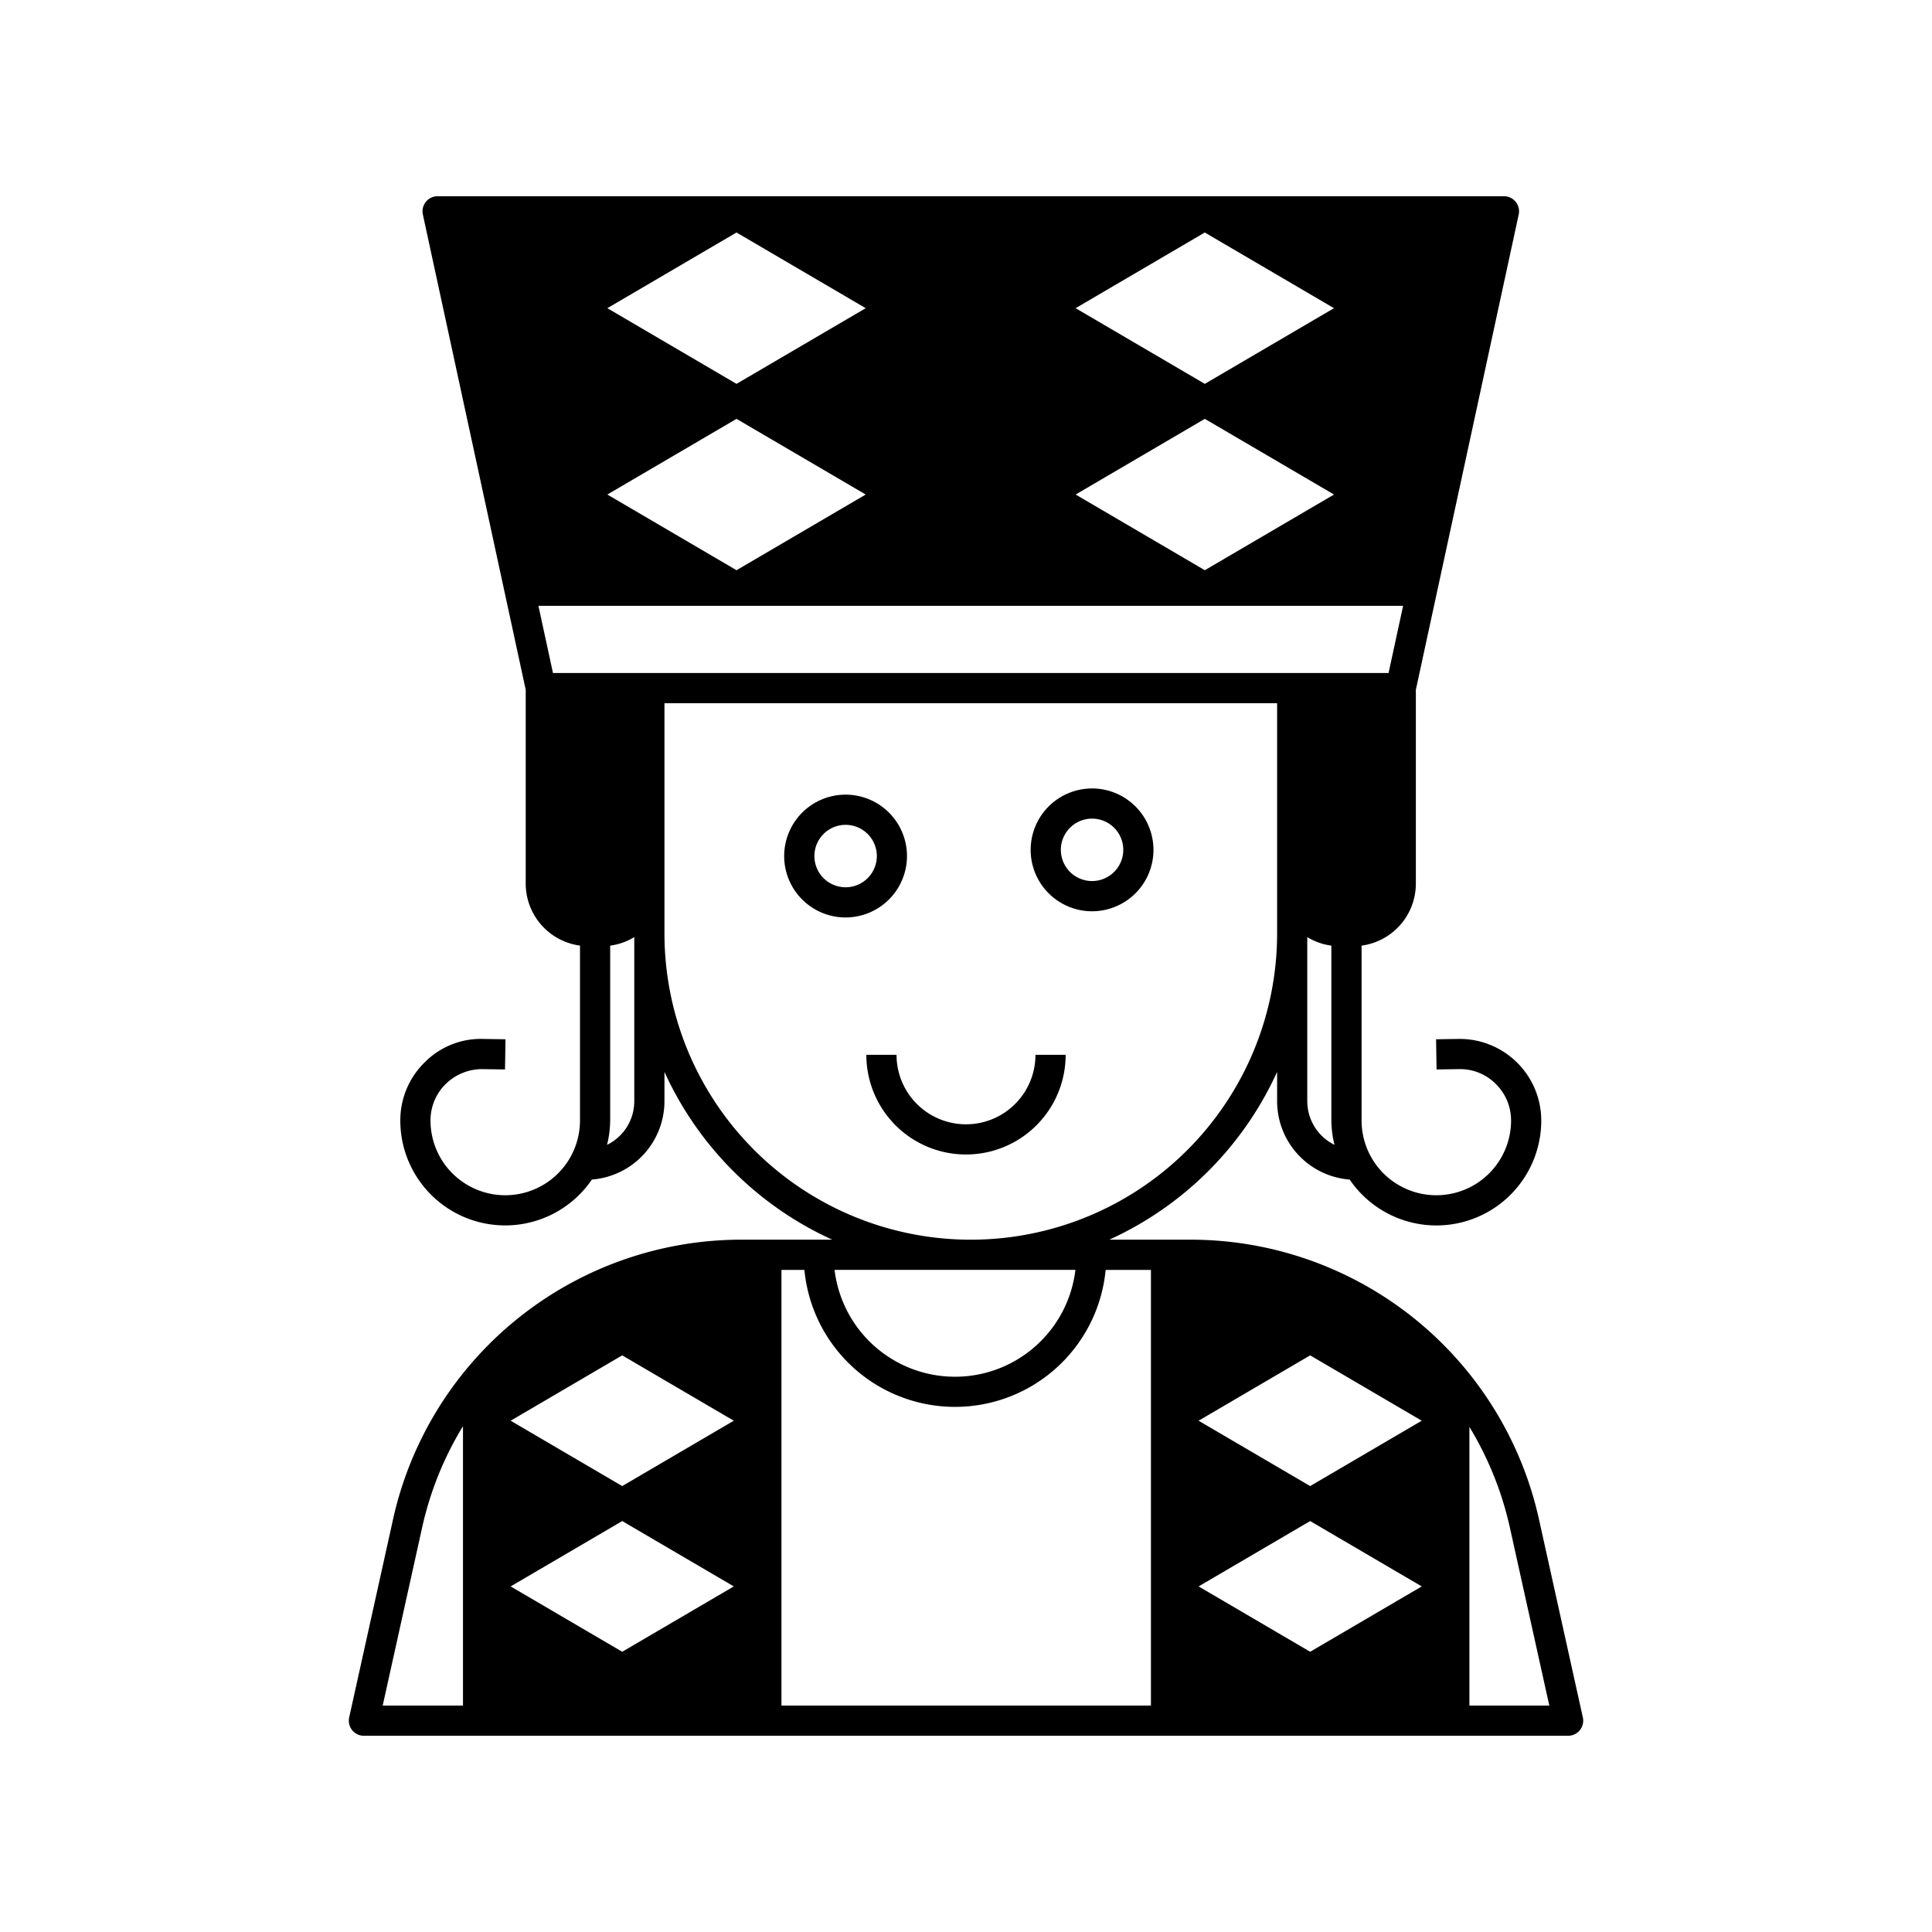 <svg xmlns="http://www.w3.org/2000/svg" viewBox="0 0 64 64" id="jack-card">
  <path d="M30.045,28.358a2.034,2.034,0,1,0-2.034,2.034A2.036,2.036,0,0,0,30.045,28.358ZM28.012,29.392a1.034,1.034,0,1,1,1.034-1.034A1.035,1.035,0,0,1,28.012,29.392Zm8.164-3.273a2.034,2.034,0,1,0,2.034,2.034A2.036,2.036,0,0,0,36.176,26.118Zm0,3.067a1.034,1.034,0,1,1,1.034-1.034A1.035,1.035,0,0,1,36.176,29.186ZM50.994,50.389a11.822,11.822,0,0,0-11.613-9.323H36.747A11.202,11.202,0,0,0,42.306,35.508v.978a2.605,2.605,0,0,0,2.404,2.589,3.474,3.474,0,0,0,6.346-1.956,2.704,2.704,0,0,0-2.745-2.703l-.739.011.016,1,.739-.011a1.667,1.667,0,0,1,1.221.489,1.691,1.691,0,0,1,.508,1.213,2.476,2.476,0,0,1-4.952,0V31.325a2.074,2.074,0,0,0,1.798-2.049v-6.426L50.309,7.106a.5.5,0,0,0-.489-.606H14.497a.5.5,0,0,0-.489.606L17.415,22.849v6.426a2.074,2.074,0,0,0,1.798,2.049v5.794a2.476,2.476,0,1,1-4.952,0,1.69,1.69,0,0,1,.508-1.213,1.726,1.726,0,0,1,1.221-.489l.739.011.016-1-.739-.011a2.615,2.615,0,0,0-1.938.776,2.684,2.684,0,0,0-.807,1.926,3.474,3.474,0,0,0,6.346,1.956,2.605,2.605,0,0,0,2.404-2.589V35.508a11.202,11.202,0,0,0,5.558,5.558H24.62a11.822,11.822,0,0,0-11.613,9.323l-1.44,6.503A.5.5,0,0,0,12.054,57.5H51.946a.5.5,0,0,0,.488-.608Zm-30.382-.002,3.696,2.165-3.696,2.165-3.696-2.165Zm0-1.159-3.696-2.165,3.696-2.165,3.696,2.165Zm5.275-7.161h.76a5.012,5.012,0,0,0,9.979,0H38.126V56.5H25.887Zm17.514,8.32,3.696,2.165-3.696,2.165-3.696-2.165Zm0-1.159-3.696-2.165,3.696-2.165,3.696,2.165Zm-.096-12.742V31.043a2.055,2.055,0,0,0,.798.282v5.794a3.446,3.446,0,0,0,.104.805A1.607,1.607,0,0,1,43.306,36.486ZM21.511,22.295H18.318l-.482-2.227H46.48l-.482,2.227H21.511ZM24.398,12.716,20.119,10.209,24.398,7.702,28.678,10.209Zm0,1.159,4.28,2.507L24.398,18.889l-4.279-2.507Zm15.513,0,4.28,2.507-4.28,2.507-4.279-2.507Zm0-1.159L35.631,10.209l4.279-2.507L44.19,10.209ZM20.109,37.924a3.445,3.445,0,0,0,.104-.805V31.325a2.054,2.054,0,0,0,.798-.282v5.443A1.607,1.607,0,0,1,20.109,37.924ZM22.011,30.919V23.295H42.306V30.919a10.147,10.147,0,1,1-20.295,0Zm13.614,11.147a4.018,4.018,0,0,1-7.979,0ZM13.983,50.605a10.999,10.999,0,0,1,1.354-3.361V56.5H12.677ZM48.676,56.5V47.268A10.998,10.998,0,0,1,50.017,50.605L51.323,56.5ZM34.301,34.943h1a3.301,3.301,0,1,1-6.602,0h1a2.301,2.301,0,1,0,4.602,0Z"></path>
</svg>

